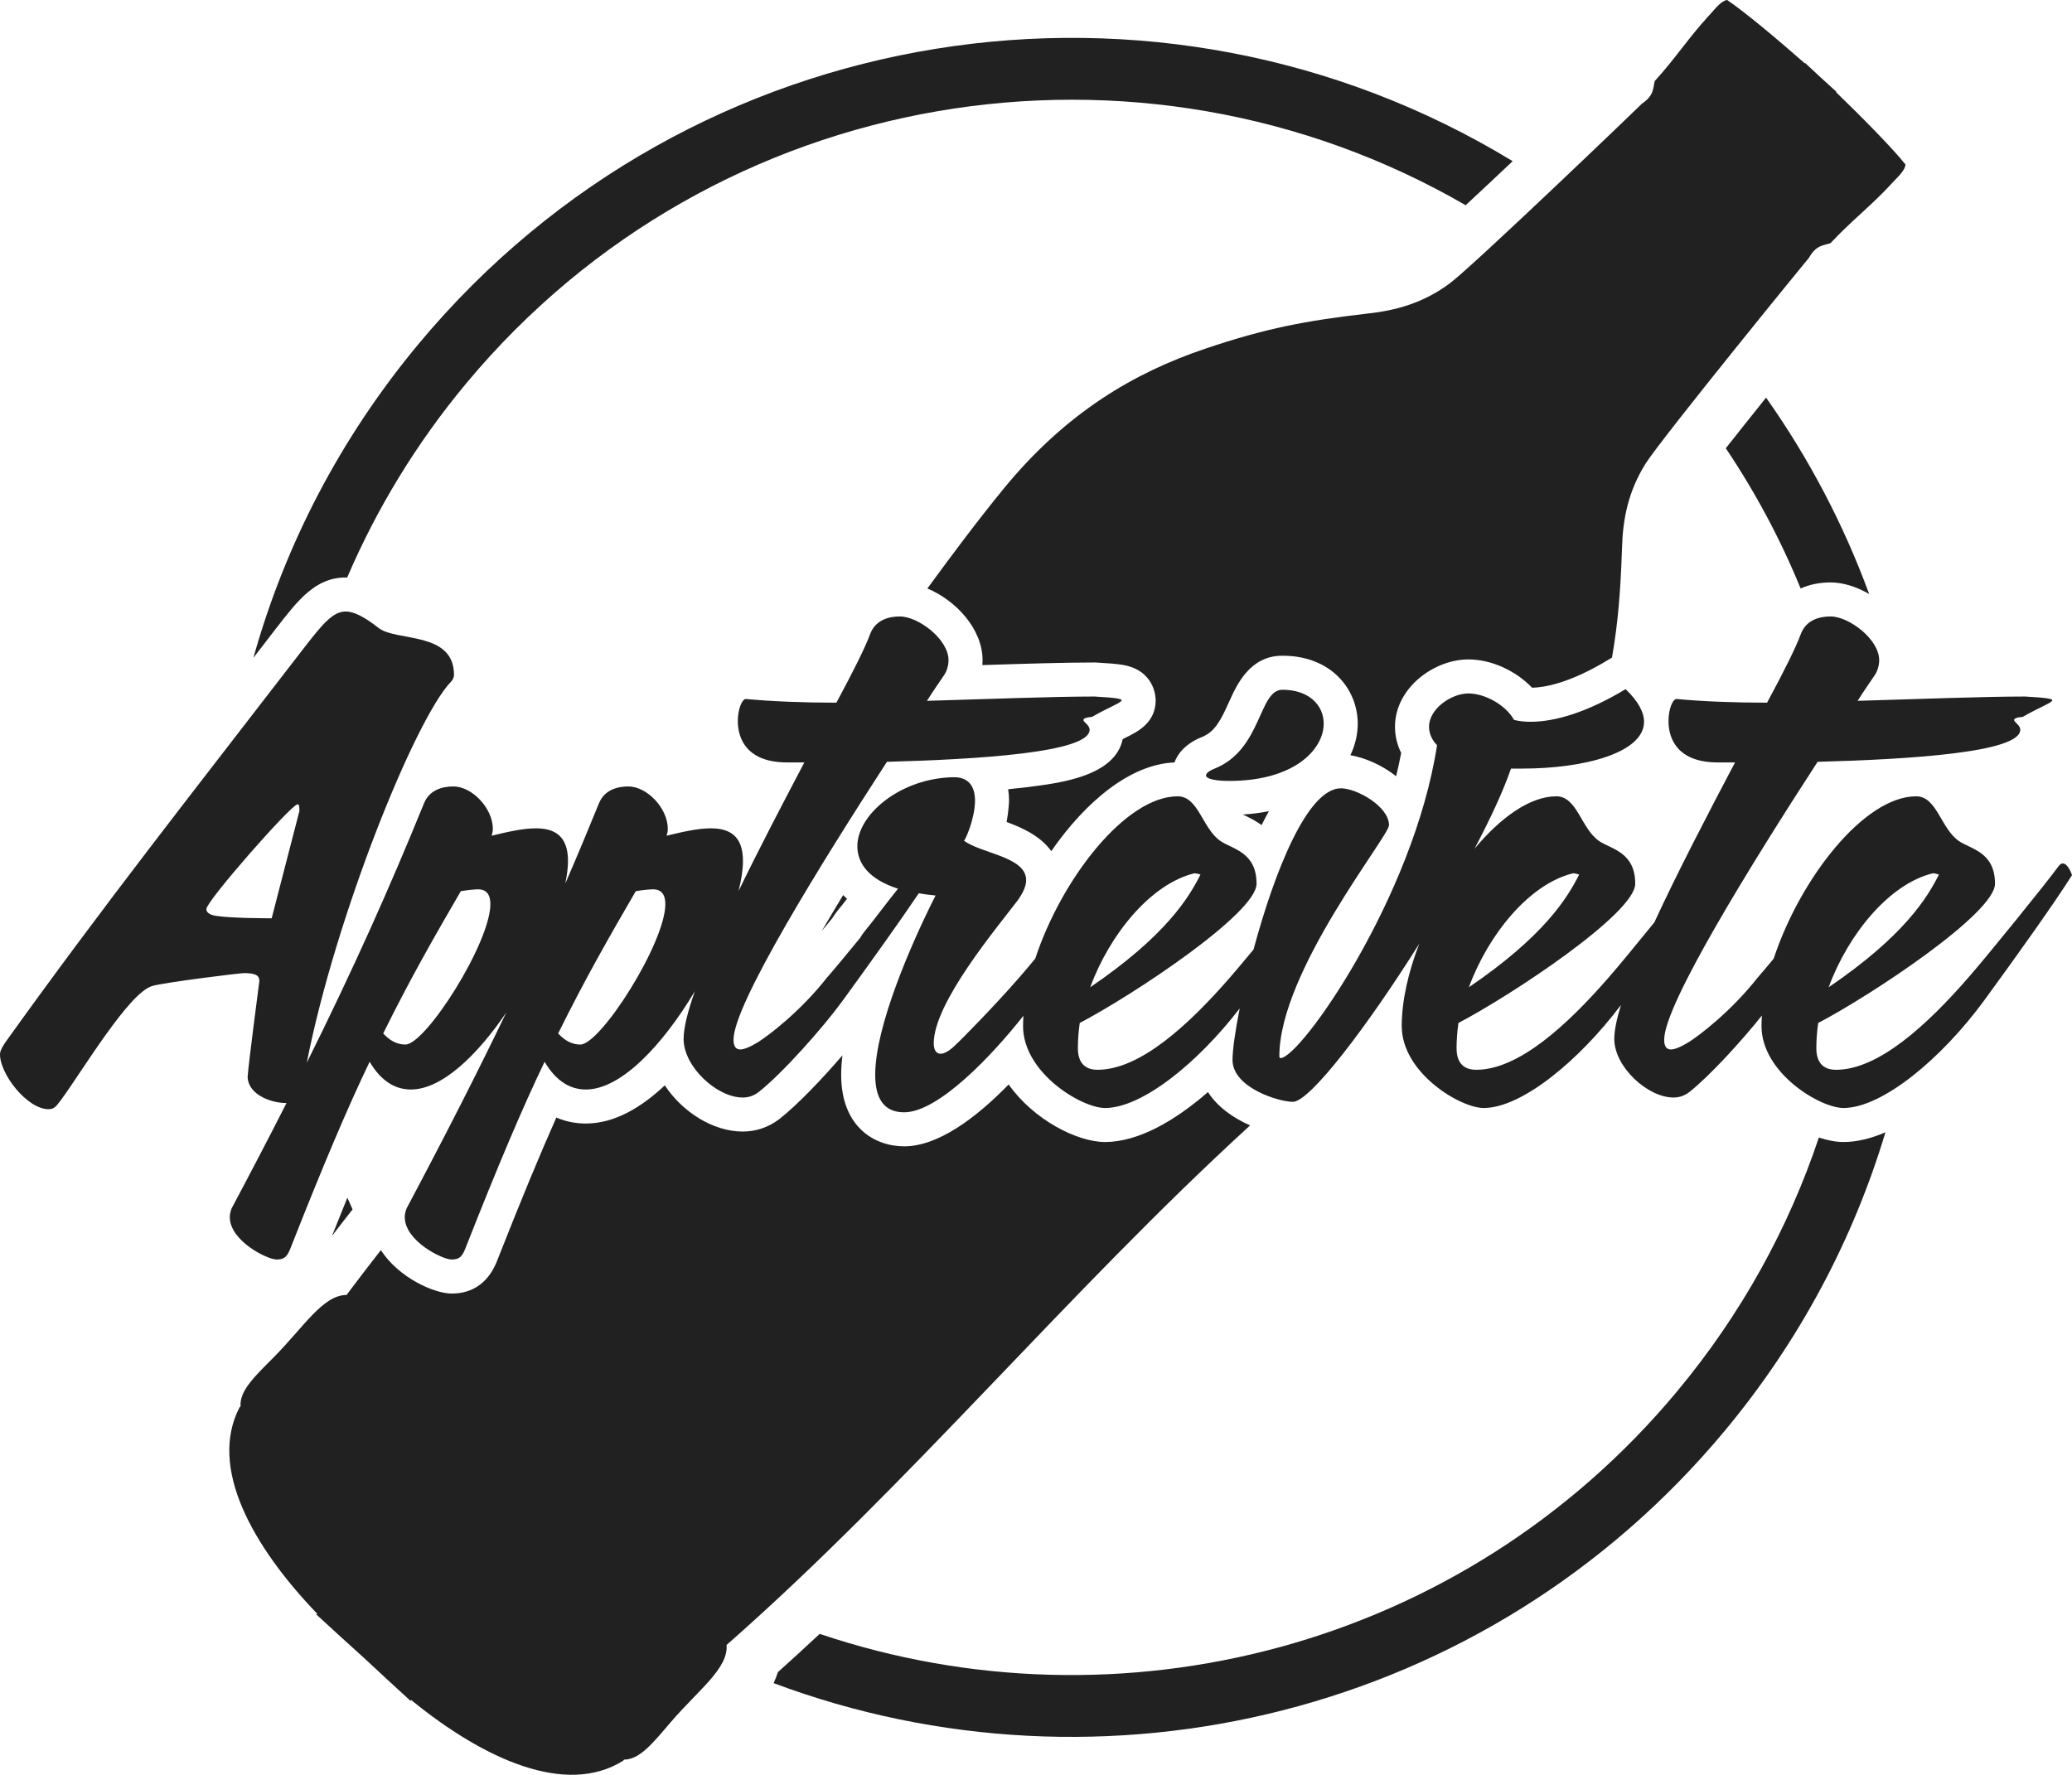 <?xml version="1.0" encoding="utf-8"?>
<!-- Generator: Adobe Illustrator 17.0.0, SVG Export Plug-In . SVG Version: 6.00 Build 0)  -->
<!DOCTYPE svg PUBLIC "-//W3C//DTD SVG 1.1//EN" "http://www.w3.org/Graphics/SVG/1.1/DTD/svg11.dtd">
<svg version="1.1" id="Layer_1" xmlns="http://www.w3.org/2000/svg" xmlns:xlink="http://www.w3.org/1999/xlink" x="0px" y="0px"
	 width="486.923px" height="417.145px" viewBox="0 0 486.923 417.145" enable-background="new 0 0 486.923 417.145"
	 xml:space="preserve">
<g>
	<path fill="#212121" d="M484.751,202.946c-0.434,0-0.723,0.29-1.158,0.868c-2.606,3.619-16.793,21.136-20.991,25.915
		c-9.7,11.146-21.136,21.714-31.126,21.714c-3.185,0-4.633-1.881-4.633-5.066c0-1.883,0.144-3.909,0.435-5.935
		c12.449-6.516,41.549-25.77,41.549-32.719c0-7.383-5.501-8.107-8.396-9.988c-4.344-2.897-5.212-10.569-10.135-10.569
		c-12.214,0-27.283,19.342-33.474,38.155c-1.546,1.86-2.858,3.412-3.732,4.408c-6.37,8.106-13.898,13.753-16.214,15.201
		c-1.883,1.158-3.33,1.737-4.199,1.737c-1.159,0-1.592-0.869-1.592-2.316c0-8.252,20.557-41.405,36.048-65.292
		c21.426-0.58,47.63-2.172,47.63-7.529c0-1.159-1.448-1.737-1.448-2.317c0-0.288,0.434-0.578,2.026-0.722
		c4.054-2.317,6.949-3.331,6.949-3.911c0-0.288-1.014-0.578-6.369-0.868c-9.846,0-24.322,0.58-39.378,1.014
		c1.448-2.317,2.895-4.343,4.054-6.08c0.579-0.869,1.012-2.172,1.012-3.476c0-4.921-7.092-10.278-11.436-10.278
		c-2.461,0-5.647,0.724-6.949,4.054c-1.159,3.185-4.053,8.975-7.963,16.214c-7.672,0-15.056-0.29-21.281-0.868
		c-0.87,0-1.882,2.317-1.882,5.211c0,4.343,2.316,9.7,11.582,9.7h4.053c-6.368,12.085-13.459,25.69-18.961,37.594
		c-4.281,5.281-8.679,10.611-10.718,12.932c-9.7,11.146-21.136,21.714-31.126,21.714c-3.185,0-4.633-1.881-4.633-5.066
		c0-1.883,0.145-3.909,0.434-5.935c12.452-6.516,41.55-25.77,41.55-32.719c0-7.383-5.501-8.107-8.397-9.988
		c-4.343-2.897-5.211-10.569-10.133-10.569c-6.188,0-13.104,4.973-19.231,12.313c3.739-7.072,6.776-13.617,8.564-18.828h2.606
		c14.766,0,28.664-3.764,28.664-11.002c0-2.172-1.301-4.779-4.342-7.673c-8.831,5.356-16.504,7.673-22.295,7.673
		c-1.447,0-2.75-0.146-3.908-0.436c-2.029-3.618-6.949-6.224-10.714-6.224c-4.053,0-9.265,3.62-9.265,7.818
		c0,1.447,0.579,3.039,1.882,4.343c-5.502,35.758-32.14,73.543-36.772,73.543c-0.145,0-0.291-0.144-0.291-0.433
		c0-19.979,25.77-51.684,25.77-54.29c0-4.488-7.672-8.687-11.291-8.687c-7.966,0-15.717,19.97-20.536,37.874
		c-2.32,2.813-4.327,5.21-5.525,6.572c-9.699,11.146-21.136,21.714-31.126,21.714c-3.184,0-4.632-1.881-4.632-5.066
		c0-1.883,0.145-3.909,0.434-5.935c12.45-6.516,41.549-25.77,41.549-32.719c0-7.383-5.5-8.107-8.396-9.988
		c-4.343-2.897-5.211-10.569-10.134-10.569c-12.213,0-27.283,19.341-33.473,38.153c-1.548,1.861-2.86,3.414-3.735,4.41
		c-5.791,6.659-13.608,14.622-15.056,15.924c-1.158,1.158-2.462,2.028-3.475,2.028c-0.868,0-1.592-0.725-1.592-2.462
		c0-9.555,14.912-27.218,19.834-33.731c1.302-1.882,1.882-3.33,1.882-4.633c0-5.501-10.568-6.226-14.623-9.266
		c0.29,0,2.607-5.212,2.607-9.41c0-2.896-1.158-5.501-4.923-5.501c-12.449,0.145-22.729,8.686-22.729,16.215
		c0,4.053,2.751,7.817,9.555,9.988c-2.461,3.041-6.224,8.108-7.818,9.99c-0.455,0.556-0.799,1.076-1.061,1.549
		c-3.234,3.955-6.2,7.522-7.769,9.309c-6.369,8.106-13.899,13.753-16.215,15.201c-1.881,1.158-3.33,1.737-4.197,1.737
		c-1.159,0-1.594-0.869-1.594-2.316c0-8.252,20.557-41.405,36.049-65.292c21.426-0.58,47.63-2.172,47.63-7.529
		c0-1.159-1.449-1.737-1.449-2.317c0-0.288,0.436-0.578,2.028-0.722c4.053-2.317,6.948-3.331,6.948-3.911
		c0-0.288-1.013-0.578-6.369-0.868c-9.845,0-24.321,0.58-39.378,1.014c1.447-2.317,2.894-4.343,4.053-6.08
		c0.58-0.869,1.014-2.172,1.014-3.476c0-4.921-7.094-10.278-11.438-10.278c-2.459,0-5.646,0.724-6.949,4.054
		c-1.159,3.185-4.053,8.975-7.961,16.214c-7.674,0-15.057-0.29-21.282-0.868c-0.869,0-1.882,2.317-1.882,5.211
		c0,4.343,2.316,9.7,11.582,9.7h4.053c-5.087,9.656-10.635,20.279-15.466,30.232c0.666-2.663,1.038-5.069,1.038-7.068
		c0-5.936-3.186-7.673-7.529-7.673c-3.184,0-6.803,0.869-10.423,1.737c0.145-0.435,0.289-1.013,0.289-1.593
		c0-4.923-4.921-9.988-9.265-9.988c-2.461,0-5.647,0.723-6.949,4.053c-2.573,6.323-5.173,12.529-7.871,18.755
		c0.404-1.958,0.63-3.749,0.63-5.291c0-5.936-3.185-7.673-7.527-7.673c-3.185,0-6.805,0.869-10.424,1.737
		c0.145-0.435,0.289-1.013,0.289-1.593c0-4.923-4.922-9.988-9.264-9.988c-2.462,0-5.648,0.723-6.95,4.053
		c-8.139,20.003-16.546,38.814-27.509,60.88c6.733-34.276,25.371-80.627,33.877-89.545c0.579-0.579,0.723-1.159,0.723-1.737
		c-0.144-10.135-13.464-7.674-17.662-10.858c-3.329-2.607-5.791-3.909-7.816-3.909c-3.041,0-5.502,3.041-9.991,8.832
		c-26.203,34.02-46.906,60.224-69.923,92.364C0.29,246.377,0,247.246,0,247.824c0,4.633,6.37,12.885,11.436,12.885
		c1.594,0,2.028-1.158,2.896-2.172c4.923-6.658,15.926-25.189,21.427-26.782c2.896-0.868,20.702-3.04,21.57-3.04
		c3.041,0,3.619,0.724,3.619,1.882c-0.289,2.316-2.461,18.676-2.75,22.44c0,4.053,5.211,6.225,9.121,6.225h0.01
		c-3.943,7.757-8.211,15.949-12.894,24.755c-0.288,0.725-0.433,1.448-0.433,2.028c0,5.646,8.831,9.99,11.002,9.99
		c2.028,0,2.606-0.869,3.474-3.186c7.24-18.386,13.031-32.14,18.386-43.287c2.751,4.633,6.08,6.514,9.7,6.514
		c7.242,0,15.526-7.969,22.412-18.082c-6.661,13.855-14.249,28.769-23.424,46.023c-0.288,0.725-0.434,1.448-0.434,2.028
		c0,5.646,8.831,9.99,11.003,9.99c2.027,0,2.606-0.869,3.474-3.186c7.24-18.386,13.03-32.14,18.386-43.287
		c2.751,4.633,6.08,6.514,9.7,6.514c8.404,0,18.218-10.728,25.616-23.094c-1.666,4.704-2.646,8.58-2.646,11.224
		c0,6.514,7.818,13.753,13.899,13.753c1.447,0,2.605-0.434,3.763-1.303c5.647-4.488,15.057-15.056,19.69-21.426
		c6.535-8.988,13.444-18.628,17.926-25.29c1.236,0.253,2.581,0.398,3.934,0.534c-5.645,11.147-14.188,30.691-14.188,42.127
		c0,5.358,1.883,8.832,6.804,8.832c8.04,0,20.684-13.377,28.032-22.697c-0.054,0.821-0.089,1.633-0.089,2.429
		c0,11.003,13.755,19.255,19.255,19.255c8.717,0,21.793-10.588,31.655-23.407c-1.081,5.437-1.687,9.819-1.687,12.114
		c0,6.515,10.858,9.845,14.189,9.845c3.964,0,17.356-17.536,29.686-37.14c-2.562,6.651-4.11,13.388-4.11,19.333
		c0,11.003,13.753,19.255,19.255,19.255c8.9,0,22.34-11.035,32.268-24.215c-1.006,3.261-1.575,5.99-1.575,8.001
		c0,6.514,7.819,13.753,13.898,13.753c1.448,0,2.606-0.434,3.764-1.303c4.714-3.746,12.04-11.723,17.032-17.965
		c-0.057,0.837-0.094,1.665-0.094,2.474c0,11.003,13.754,19.255,19.256,19.255c9.12,0,23.017-11.58,33.007-25.19
		c8.253-11.292,16.794-23.308,20.702-29.533C486.923,205.697,486.055,202.946,484.751,202.946 M63.845,215.83
		c-1.303,0-9.41,0-13.175-0.578c-1.593-0.29-2.171-0.87-2.171-1.594c0-1.88,19.978-24.611,21.426-24.611
		c0.433,0,0.433,0.58,0.433,1.593L63.845,215.83z M95.261,245.508c-1.737,0-3.475-0.724-5.211-2.605
		c6.369-12.885,12.015-22.73,18.241-33.442c1.593-0.29,3.475-0.435,4.054-0.435c2.027,0,2.895,1.303,2.895,3.474
		C115.24,221.621,100.039,245.508,95.261,245.508 M136.378,245.508c-1.736,0-3.475-0.724-5.211-2.605
		c6.369-12.885,12.016-22.73,18.241-33.442c1.593-0.29,3.474-0.435,4.053-0.435c2.028,0,2.895,1.303,2.895,3.474
		C156.356,221.621,141.155,245.508,136.378,245.508 M280.669,205.262c0.433,0,1.014,0.145,1.447,0.29
		c-2.75,5.501-8.252,14.477-25.914,26.493C260.835,219.45,270.534,207.723,280.669,205.262 M369.657,205.262
		c0.434,0,1.014,0.145,1.447,0.29c-2.75,5.501-8.251,14.477-25.914,26.493C349.823,219.45,359.522,207.723,369.657,205.262
		 M454.206,205.262c0.434,0,1.013,0.145,1.446,0.29c-2.75,5.501-8.251,14.477-25.913,26.493
		C434.372,219.45,444.071,207.723,454.206,205.262"/>
	<path fill="#212121" d="M288.921,183.547c15.201,0,22.149-7.384,22.149-13.463c0-4.345-3.474-7.964-9.698-7.964
		c-5.646,0-4.778,14.043-15.926,18.531c-1.447,0.58-2.027,1.16-2.027,1.593C283.419,183.112,285.735,183.547,288.921,183.547"/>
	<g>
		<path fill="#212121" d="M292.393,191.6c1.046,0.501,2.54,1.217,4.09,2.317c0.576-1.169,1.148-2.249,1.717-3.263
			c-1.915,0.389-3.957,0.659-6.127,0.791C292.183,191.5,292.293,191.552,292.393,191.6z"/>
		<path fill="#212121" d="M230.904,155.17c0,0.382-0.016,0.766-0.048,1.15c9.97-0.317,19.344-0.608,26.359-0.608h0.217l0.215,0.012
			c2.838,0.153,4.69,0.313,6.001,0.519c7.713,1.21,7.936,7.612,7.936,8.337c0,5.299-4.226,7.394-7.022,8.781
			c-0.23,0.114-0.471,0.234-0.724,0.36c-1.826,8.741-14.673,10.327-22.58,11.305c-1.368,0.169-2.814,0.328-4.341,0.478
			c0.14,0.856,0.212,1.749,0.212,2.675c0,0.061-0.057,2.235-0.572,5.028c3.386,1.235,7.888,3.174,10.489,6.846
			c8.102-11.692,18.6-20.428,28.941-20.847c0.768-2.021,2.531-4.4,6.487-5.983c3.016-1.215,4.412-3.921,6.35-8.233
			c1.827-4.065,4.886-10.871,12.547-10.871c11.619,0,17.698,8.031,17.698,15.964c0,2.515-0.583,5.036-1.723,7.422
			c3.319,0.564,7.398,2.272,10.745,4.936c0.447-1.82,0.846-3.648,1.19-5.47c-0.951-1.913-1.454-4.011-1.454-6.165
			c0-9.054,9.115-15.819,17.265-15.819c5.392,0,11.114,2.648,14.956,6.657c2.903-0.069,8.829-1.061,17.812-6.509l0.963-0.584
			c1.46-8.382,2.016-15.88,2.352-25.645c0.174-6.862,1.431-13.386,5.572-19.988c4.186-6.48,37.996-47.945,38.355-48.318
			c1.772-3.089,3.37-2.853,5.075-3.451c4.713-5.081,9.48-8.731,14.181-13.803c0.091-0.096,0.171-0.184,0.259-0.289
			c1.392-1.493,3.111-3.028,3.171-4.399c-3.076-3.875-10.197-11.077-16.312-16.994l0.086-0.092c-1.077-1-2.405-2.214-3.893-3.548
			c-1.296-1.227-2.476-2.324-3.465-3.226l-0.076,0.082C417.737,9.266,409.983,2.752,405.872,0c-1.363,0.171-2.754,2.007-4.129,3.516
			c-0.098,0.096-0.179,0.184-0.266,0.282c-4.673,5.097-7.927,10.142-12.609,15.252c-0.457,1.748-0.093,3.322-3.031,5.338
			c-0.34,0.388-38.93,37.448-45.047,42.144c-6.247,4.662-12.65,6.444-19.474,7.174c-14.391,1.668-23.766,3.406-38.209,8.295
			c-16.265,5.504-32.424,14.756-47.227,32.839c-6.177,7.556-12.087,15.464-17.939,23.476
			C224.681,141.148,230.904,147.852,230.904,155.17z"/>
		<path fill="#212121" d="M283.872,256.681c-7.77,6.762-16.381,11.739-24.195,11.739c-6.5,0-16.74-5.182-22.643-13.524
			c-7.758,7.938-16.6,14.537-24.555,14.537c-6.829,0-14.804-4.408-14.804-16.832c0-1.445,0.105-2.97,0.299-4.552
			c-4.855,5.65-10.572,11.601-14.683,14.871l-0.18,0.138c-2.568,1.924-5.449,2.901-8.561,2.901c-7.056,0-14.198-4.645-18.328-10.856
			c-5.423,5.121-11.757,8.973-18.541,8.973c-2.041,0-4.451-0.336-6.941-1.406c-3.915,8.791-8.308,19.416-13.677,33.048
			c-0.799,2.133-3.192,8.317-10.942,8.317c-4.16,0-12.513-3.801-16.615-10.208c-2.729,3.492-5.427,7-8.062,10.542
			c-5.57,0.018-10.03,7.494-17.065,14.594c-4.497,4.521-8.118,7.908-7.847,11.584c-0.084,0.082-0.173,0.189-0.254,0.27
			c-7.273,14.052,2.941,32.519,18.262,48.47l-0.18,0.196c1.245,1.166,9.881,9.06,11.161,10.179
			c1.17,1.133,9.736,9.004,10.945,10.102l0.172-0.186c17.138,13.979,36.374,22.664,49.79,14.272c0.073-0.082,0.171-0.18,0.249-0.27
			c3.687-0.029,6.767-3.912,10.91-8.76c6.504-7.589,13.595-12.64,13.162-18.193c42.82-37.608,80.375-83.131,123.027-122.109
			C289.96,262.839,286.174,260.264,283.872,256.681z"/>
		<path fill="#212121" d="M195.576,215.825c0.427-0.689,0.912-1.368,1.448-2.022l0.083-0.101c0.434-0.511,1.139-1.408,1.938-2.439
			c-0.318-0.29-0.617-0.584-0.901-0.88c-1.865,3.074-3.534,5.877-5.029,8.435C193.882,217.891,194.706,216.888,195.576,215.825z"/>
	</g>
	<g>
		<path fill="#212121" d="M81.218,135.734c0.124,0,0.246,0.009,0.369,0.013c6.907-16.13,16.227-31.545,28.037-45.714
			C168.208,19.75,267.848,3.884,344.436,48.235c3.347-3.108,7.182-6.709,11.042-10.354C272.403-12.7,162.609,3.766,98.459,80.727
			c-18.629,22.349-31.54,47.567-38.908,73.88c1.758-2.277,3.532-4.576,5.34-6.923C70.071,140.999,74.151,135.734,81.218,135.734z"/>
		<path fill="#212121" d="M405.566,105.361c7.024,10.457,12.9,21.501,17.584,32.952c2.076-0.925,4.448-1.421,7.023-1.421
			c2.934,0,6.137,1.01,9.082,2.726c-5.943-16.2-14.039-31.734-24.225-46.158C411.676,97.646,408.385,101.78,405.566,105.361z"/>
	</g>
	<g>
		<path fill="#212121" d="M82.855,284.256c-0.409-0.915-0.828-1.827-1.222-2.748c-1.154,2.828-2.36,5.828-3.616,8.982
			C79.619,288.406,81.223,286.324,82.855,284.256z"/>
		<path fill="#212121" d="M427.436,267.367c-7.101,21.226-18.191,41.515-33.386,59.744c-50.371,60.43-131.096,80.63-201.421,56.916
			c-3.25,3.033-6.516,6.04-9.816,8.986c-0.281,0.89-0.629,1.748-1.021,2.584c77.256,28.936,167.616,7.777,223.425-59.18
			c17.778-21.328,30.348-45.27,37.864-70.282c-3.344,1.444-6.671,2.285-9.866,2.285C431.5,268.42,429.522,268.051,427.436,267.367z"
			/>
	</g>
</g>
</svg>
